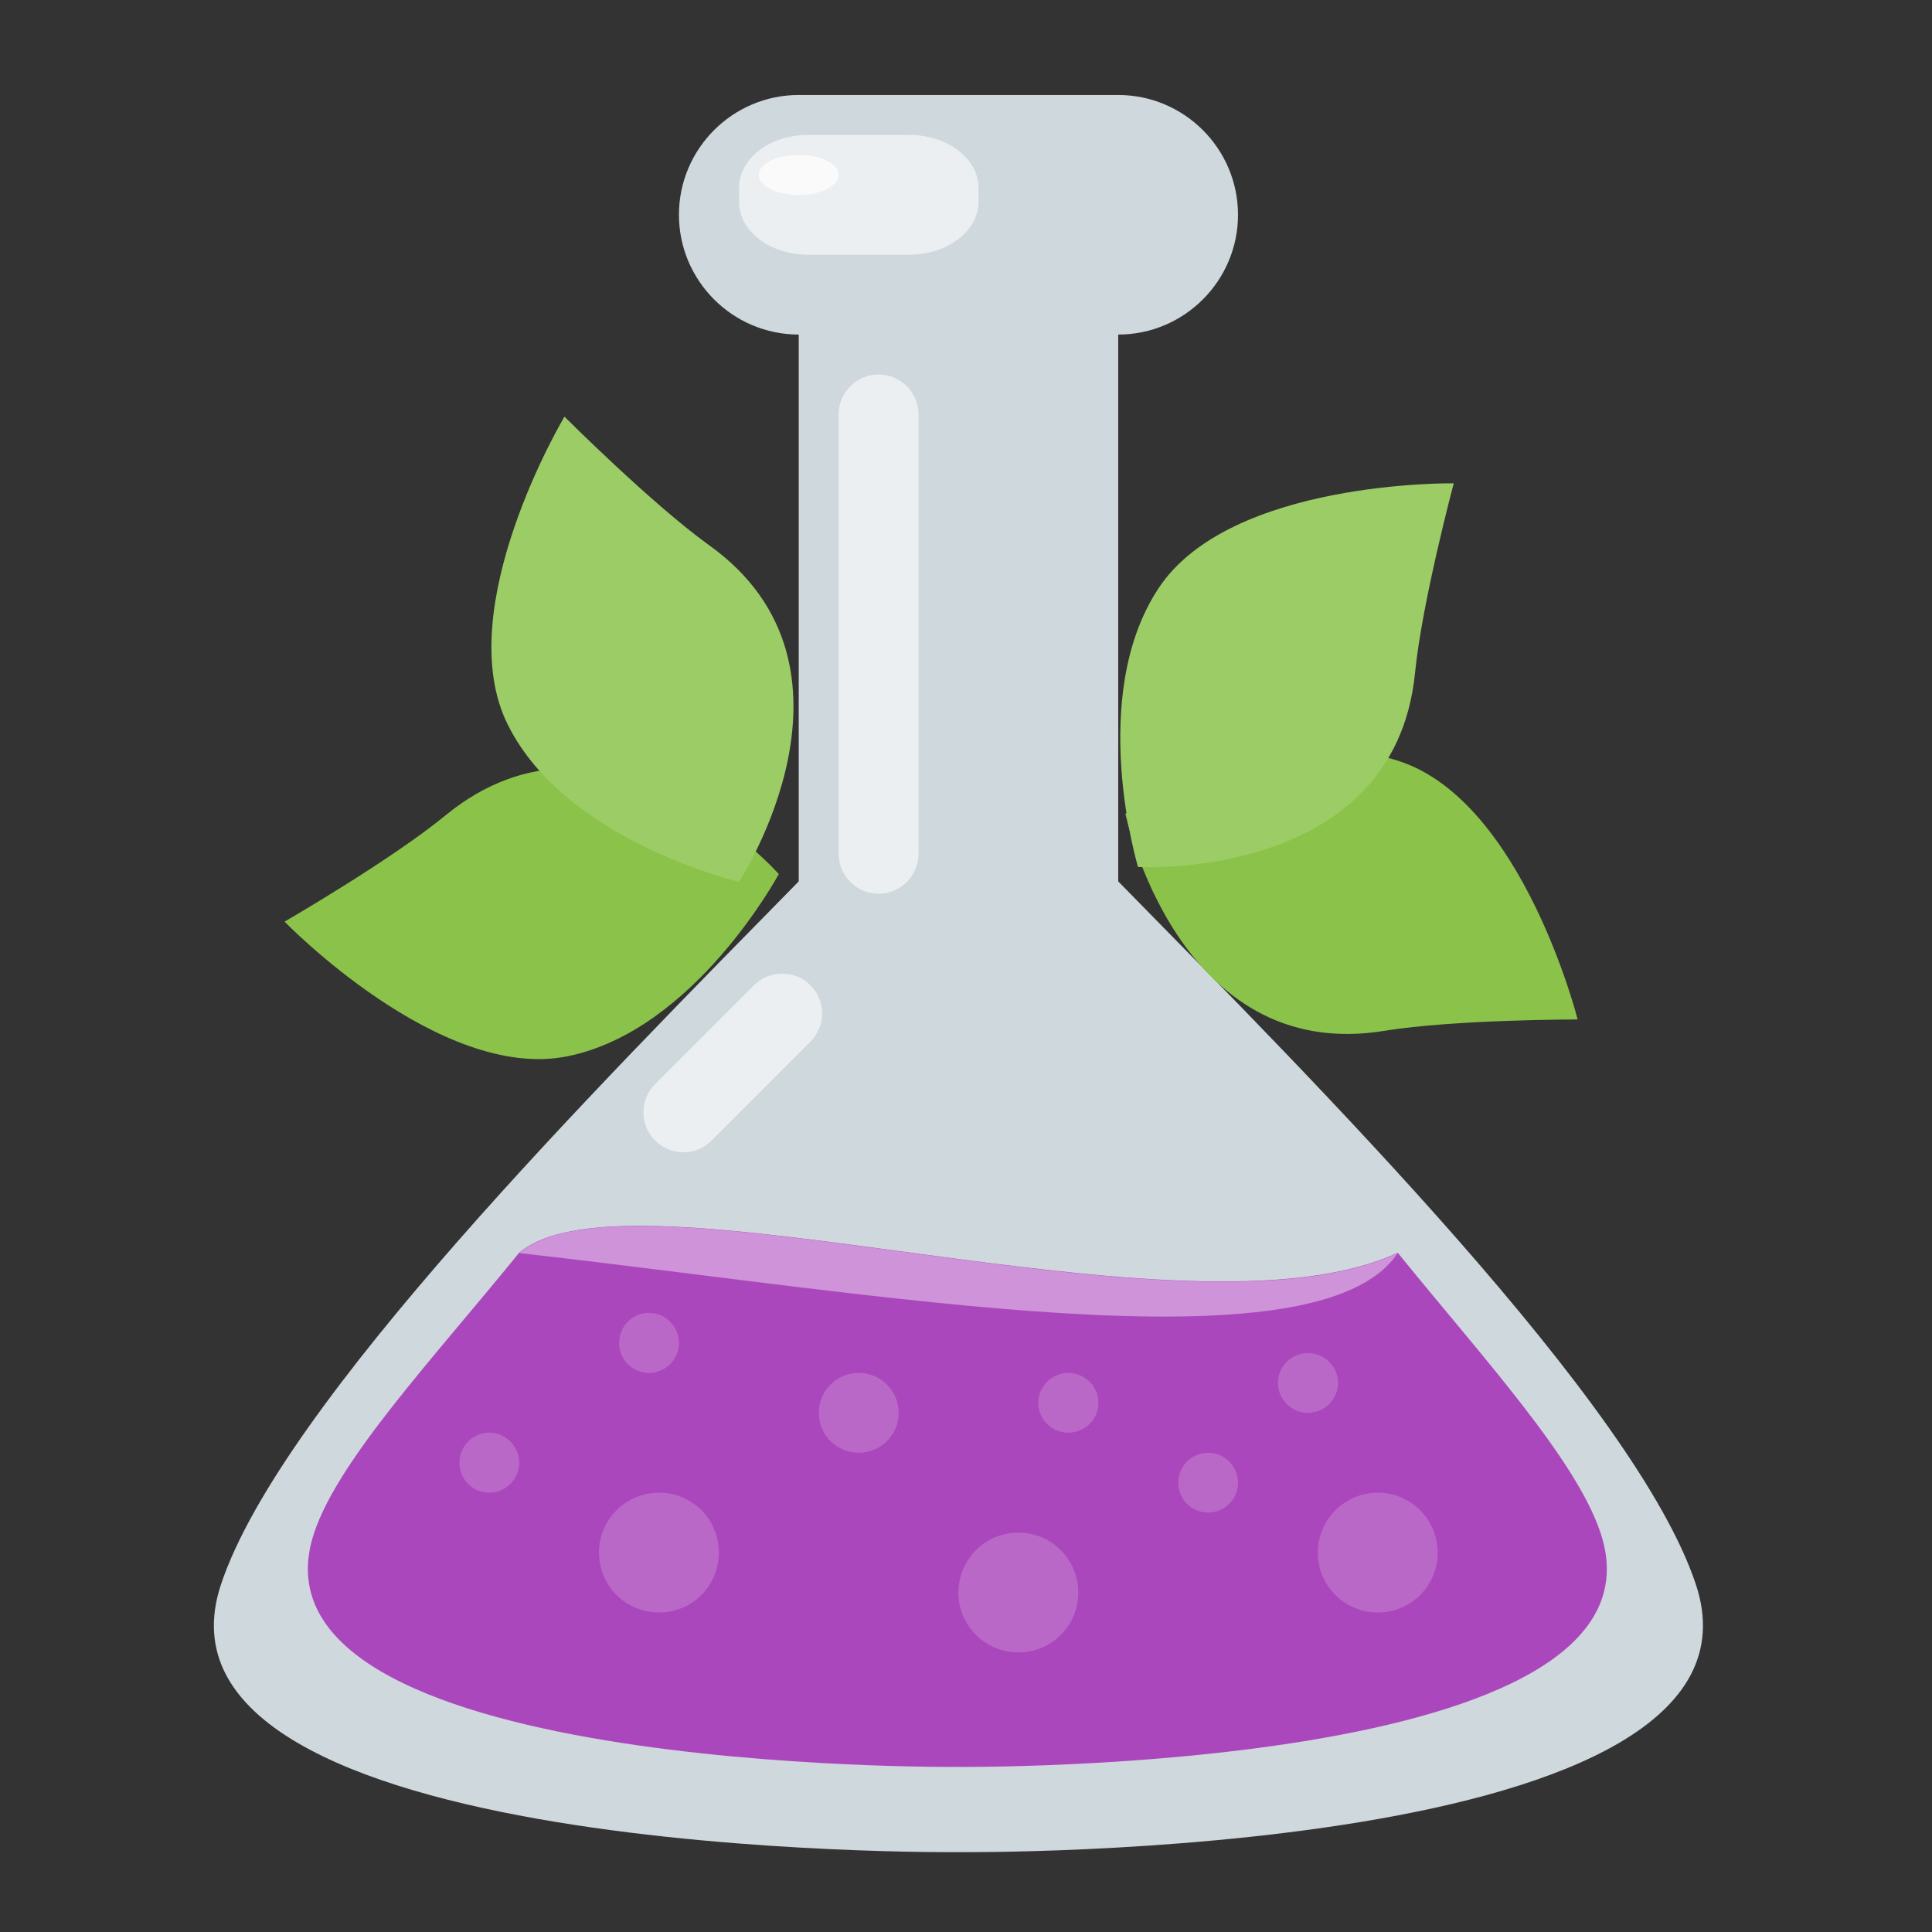 <?xml version="1.0" encoding="UTF-8"?>
<svg xmlns="http://www.w3.org/2000/svg" xmlns:xlink="http://www.w3.org/1999/xlink" width="24px" height="24px" viewBox="0 0 24 24" version="1.1">
<rect x="0" y="0" width="24" height="24" fill="#333333" stroke="none"/>
<g id="surface1">
<path style=" stroke:none;fill-rule:nonzero;fill:rgb(81.176%,84.706%,86.275%);fill-opacity:1;" d="M 9.922 3.164 L 9.922 10.949 C 7.461 13.457 3.492 17.438 2.746 19.68 C 1.598 23.113 11.906 23.008 11.906 23.008 C 11.906 23.008 22.211 23.113 21.066 19.68 C 20.32 17.438 16.352 13.457 13.891 10.949 L 13.891 3.164 Z M 9.922 3.164 "/>
<path style=" stroke:none;fill-rule:nonzero;fill:rgb(81.176%,84.706%,86.275%);fill-opacity:1;" d="M 9.922 1.18 L 13.891 1.18 C 14.711 1.18 15.379 1.848 15.379 2.668 C 15.379 3.488 14.711 4.156 13.891 4.156 L 9.922 4.156 C 9.102 4.156 8.434 3.488 8.434 2.668 C 8.434 1.848 9.102 1.18 9.922 1.18 Z M 9.922 1.18 "/>
<path style=" stroke:none;fill-rule:nonzero;fill:rgb(67.059%,27.843%,73.725%);fill-opacity:1;" d="M 6.449 15.562 C 5.391 16.867 4.207 18.125 3.902 19.043 C 2.902 22.039 11.895 21.949 11.895 21.949 C 11.895 21.949 20.883 22.039 19.883 19.043 C 19.578 18.125 18.422 16.867 17.363 15.562 C 14.742 16.781 7.84 14.387 6.449 15.562 Z M 6.449 15.562 "/>
<path style=" stroke:none;fill-rule:nonzero;fill:rgb(72.941%,40.784%,78.431%);fill-opacity:1;" d="M 10.668 17.055 C 10.941 17.055 11.164 17.277 11.164 17.551 C 11.164 17.824 10.941 18.047 10.668 18.047 C 10.391 18.047 10.172 17.824 10.172 17.551 C 10.172 17.277 10.391 17.055 10.668 17.055 Z M 10.668 17.055 "/>
<path style=" stroke:none;fill-rule:nonzero;fill:rgb(72.941%,40.784%,78.431%);fill-opacity:1;" d="M 13.27 17.055 C 13.477 17.055 13.645 17.223 13.645 17.426 C 13.645 17.633 13.477 17.797 13.27 17.797 C 13.066 17.797 12.898 17.633 12.898 17.426 C 12.898 17.223 13.066 17.055 13.27 17.055 Z M 13.27 17.055 "/>
<path style=" stroke:none;fill-rule:nonzero;fill:rgb(72.941%,40.784%,78.431%);fill-opacity:1;" d="M 12.652 19.039 C 13.062 19.039 13.395 19.371 13.395 19.785 C 13.395 20.195 13.062 20.527 12.652 20.527 C 12.238 20.527 11.906 20.195 11.906 19.785 C 11.906 19.371 12.238 19.039 12.652 19.039 Z M 12.652 19.039 "/>
<path style=" stroke:none;fill-rule:nonzero;fill:rgb(72.941%,40.784%,78.431%);fill-opacity:1;" d="M 8.188 18.543 C 8.598 18.543 8.93 18.875 8.93 19.285 C 8.93 19.699 8.598 20.031 8.188 20.031 C 7.773 20.031 7.441 19.699 7.441 19.285 C 7.441 18.875 7.773 18.543 8.188 18.543 Z M 8.188 18.543 "/>
<path style=" stroke:none;fill-rule:nonzero;fill:rgb(72.941%,40.784%,78.431%);fill-opacity:1;" d="M 17.117 18.543 C 17.527 18.543 17.859 18.875 17.859 19.289 C 17.859 19.699 17.527 20.031 17.117 20.031 C 16.703 20.031 16.371 19.699 16.371 19.289 C 16.371 18.875 16.703 18.543 17.117 18.543 Z M 17.117 18.543 "/>
<path style=" stroke:none;fill-rule:nonzero;fill:rgb(72.941%,40.784%,78.431%);fill-opacity:1;" d="M 8.062 16.309 C 8.266 16.309 8.434 16.477 8.434 16.684 C 8.434 16.887 8.266 17.055 8.062 17.055 C 7.855 17.055 7.691 16.887 7.691 16.684 C 7.691 16.477 7.855 16.309 8.062 16.309 Z M 8.062 16.309 "/>
<path style=" stroke:none;fill-rule:nonzero;fill:rgb(92.549%,93.725%,94.51%);fill-opacity:1;" d="M 10.039 1.676 L 11.293 1.676 C 11.77 1.676 12.156 1.969 12.156 2.336 L 12.156 2.504 C 12.156 2.871 11.77 3.164 11.293 3.164 L 10.039 3.164 C 9.562 3.164 9.18 2.871 9.18 2.504 L 9.18 2.336 C 9.18 1.969 9.562 1.676 10.039 1.676 Z M 10.039 1.676 "/>
<path style=" stroke:none;fill-rule:nonzero;fill:rgb(98.039%,98.039%,98.039%);fill-opacity:1;" d="M 9.922 1.926 C 10.195 1.926 10.418 2.035 10.418 2.172 C 10.418 2.309 10.195 2.422 9.922 2.422 C 9.648 2.422 9.426 2.309 9.426 2.172 C 9.426 2.035 9.648 1.926 9.922 1.926 Z M 9.922 1.926 "/>
<path style=" stroke:none;fill-rule:nonzero;fill:rgb(92.549%,93.725%,94.51%);fill-opacity:1;" d="M 10.066 12.238 C 10.262 12.434 10.262 12.746 10.066 12.941 L 8.84 14.168 C 8.645 14.363 8.332 14.363 8.137 14.168 C 7.945 13.977 7.945 13.66 8.137 13.469 L 9.367 12.238 C 9.559 12.047 9.875 12.047 10.066 12.238 Z M 10.066 12.238 "/>
<path style=" stroke:none;fill-rule:nonzero;fill:rgb(80.784%,57.647%,84.706%);fill-opacity:1;" d="M 7.973 15.23 C 7.281 15.227 6.742 15.316 6.449 15.566 C 10.914 16.066 16.371 17.059 17.363 15.566 C 15.293 16.527 10.559 15.238 7.973 15.23 Z M 7.973 15.23 "/>
<path style=" stroke:none;fill-rule:nonzero;fill:rgb(72.941%,40.784%,78.431%);fill-opacity:1;" d="M 15.008 18.047 C 15.211 18.047 15.379 18.215 15.379 18.418 C 15.379 18.625 15.211 18.789 15.008 18.789 C 14.801 18.789 14.637 18.625 14.637 18.418 C 14.637 18.215 14.801 18.047 15.008 18.047 Z M 15.008 18.047 "/>
<path style=" stroke:none;fill-rule:nonzero;fill:rgb(72.941%,40.784%,78.431%);fill-opacity:1;" d="M 16.246 16.809 C 16.453 16.809 16.621 16.973 16.621 17.18 C 16.621 17.383 16.453 17.551 16.246 17.551 C 16.043 17.551 15.875 17.383 15.875 17.18 C 15.875 16.973 16.043 16.809 16.246 16.809 Z M 16.246 16.809 "/>
<path style=" stroke:none;fill-rule:nonzero;fill:rgb(54.51%,76.471%,29.02%);fill-opacity:1;" d="M 9.672 10.855 C 9.672 10.855 7.555 8.477 5.539 10.125 C 4.859 10.684 3.535 11.449 3.535 11.449 C 3.535 11.449 5.469 13.445 7.051 13.121 C 8.633 12.801 9.676 10.855 9.676 10.855 Z M 9.672 10.855 "/>
<path style=" stroke:none;fill-rule:nonzero;fill:rgb(54.51%,76.471%,29.02%);fill-opacity:1;" d="M 13.98 10.109 C 13.98 10.109 14.629 13.227 17.199 12.805 C 18.066 12.664 19.598 12.664 19.598 12.664 C 19.598 12.664 18.918 9.965 17.387 9.457 C 15.855 8.945 13.98 10.109 13.98 10.109 Z M 13.98 10.109 "/>
<path style=" stroke:none;fill-rule:nonzero;fill:rgb(61.176%,80%,39.608%);fill-opacity:1;" d="M 9.18 10.953 C 9.18 10.953 10.926 8.289 8.809 6.773 C 8.094 6.258 7.012 5.176 7.012 5.176 C 7.012 5.176 5.586 7.562 6.309 9.004 C 7.027 10.449 9.176 10.953 9.176 10.953 Z M 9.18 10.953 "/>
<path style=" stroke:none;fill-rule:nonzero;fill:rgb(61.176%,80%,39.608%);fill-opacity:1;" d="M 14.141 10.77 C 14.141 10.77 17.32 10.949 17.578 8.359 C 17.664 7.484 18.059 6.004 18.059 6.004 C 18.059 6.004 15.277 5.961 14.391 7.309 C 13.5 8.656 14.137 10.77 14.137 10.77 Z M 14.141 10.77 "/>
<path style=" stroke:none;fill-rule:nonzero;fill:rgb(92.549%,93.725%,94.51%);fill-opacity:1;" d="M 10.914 4.652 C 11.188 4.652 11.41 4.875 11.41 5.148 L 11.41 10.605 C 11.41 10.879 11.188 11.102 10.914 11.102 C 10.641 11.102 10.418 10.879 10.418 10.605 L 10.418 5.148 C 10.418 4.875 10.641 4.652 10.914 4.652 Z M 10.914 4.652 "/>
<path style=" stroke:none;fill-rule:nonzero;fill:rgb(72.941%,40.784%,78.431%);fill-opacity:1;" d="M 6.078 17.797 C 6.281 17.797 6.449 17.965 6.449 18.172 C 6.449 18.375 6.281 18.543 6.078 18.543 C 5.871 18.543 5.707 18.375 5.707 18.172 C 5.707 17.965 5.871 17.797 6.078 17.797 Z M 6.078 17.797 "/>
</g>
</svg>
